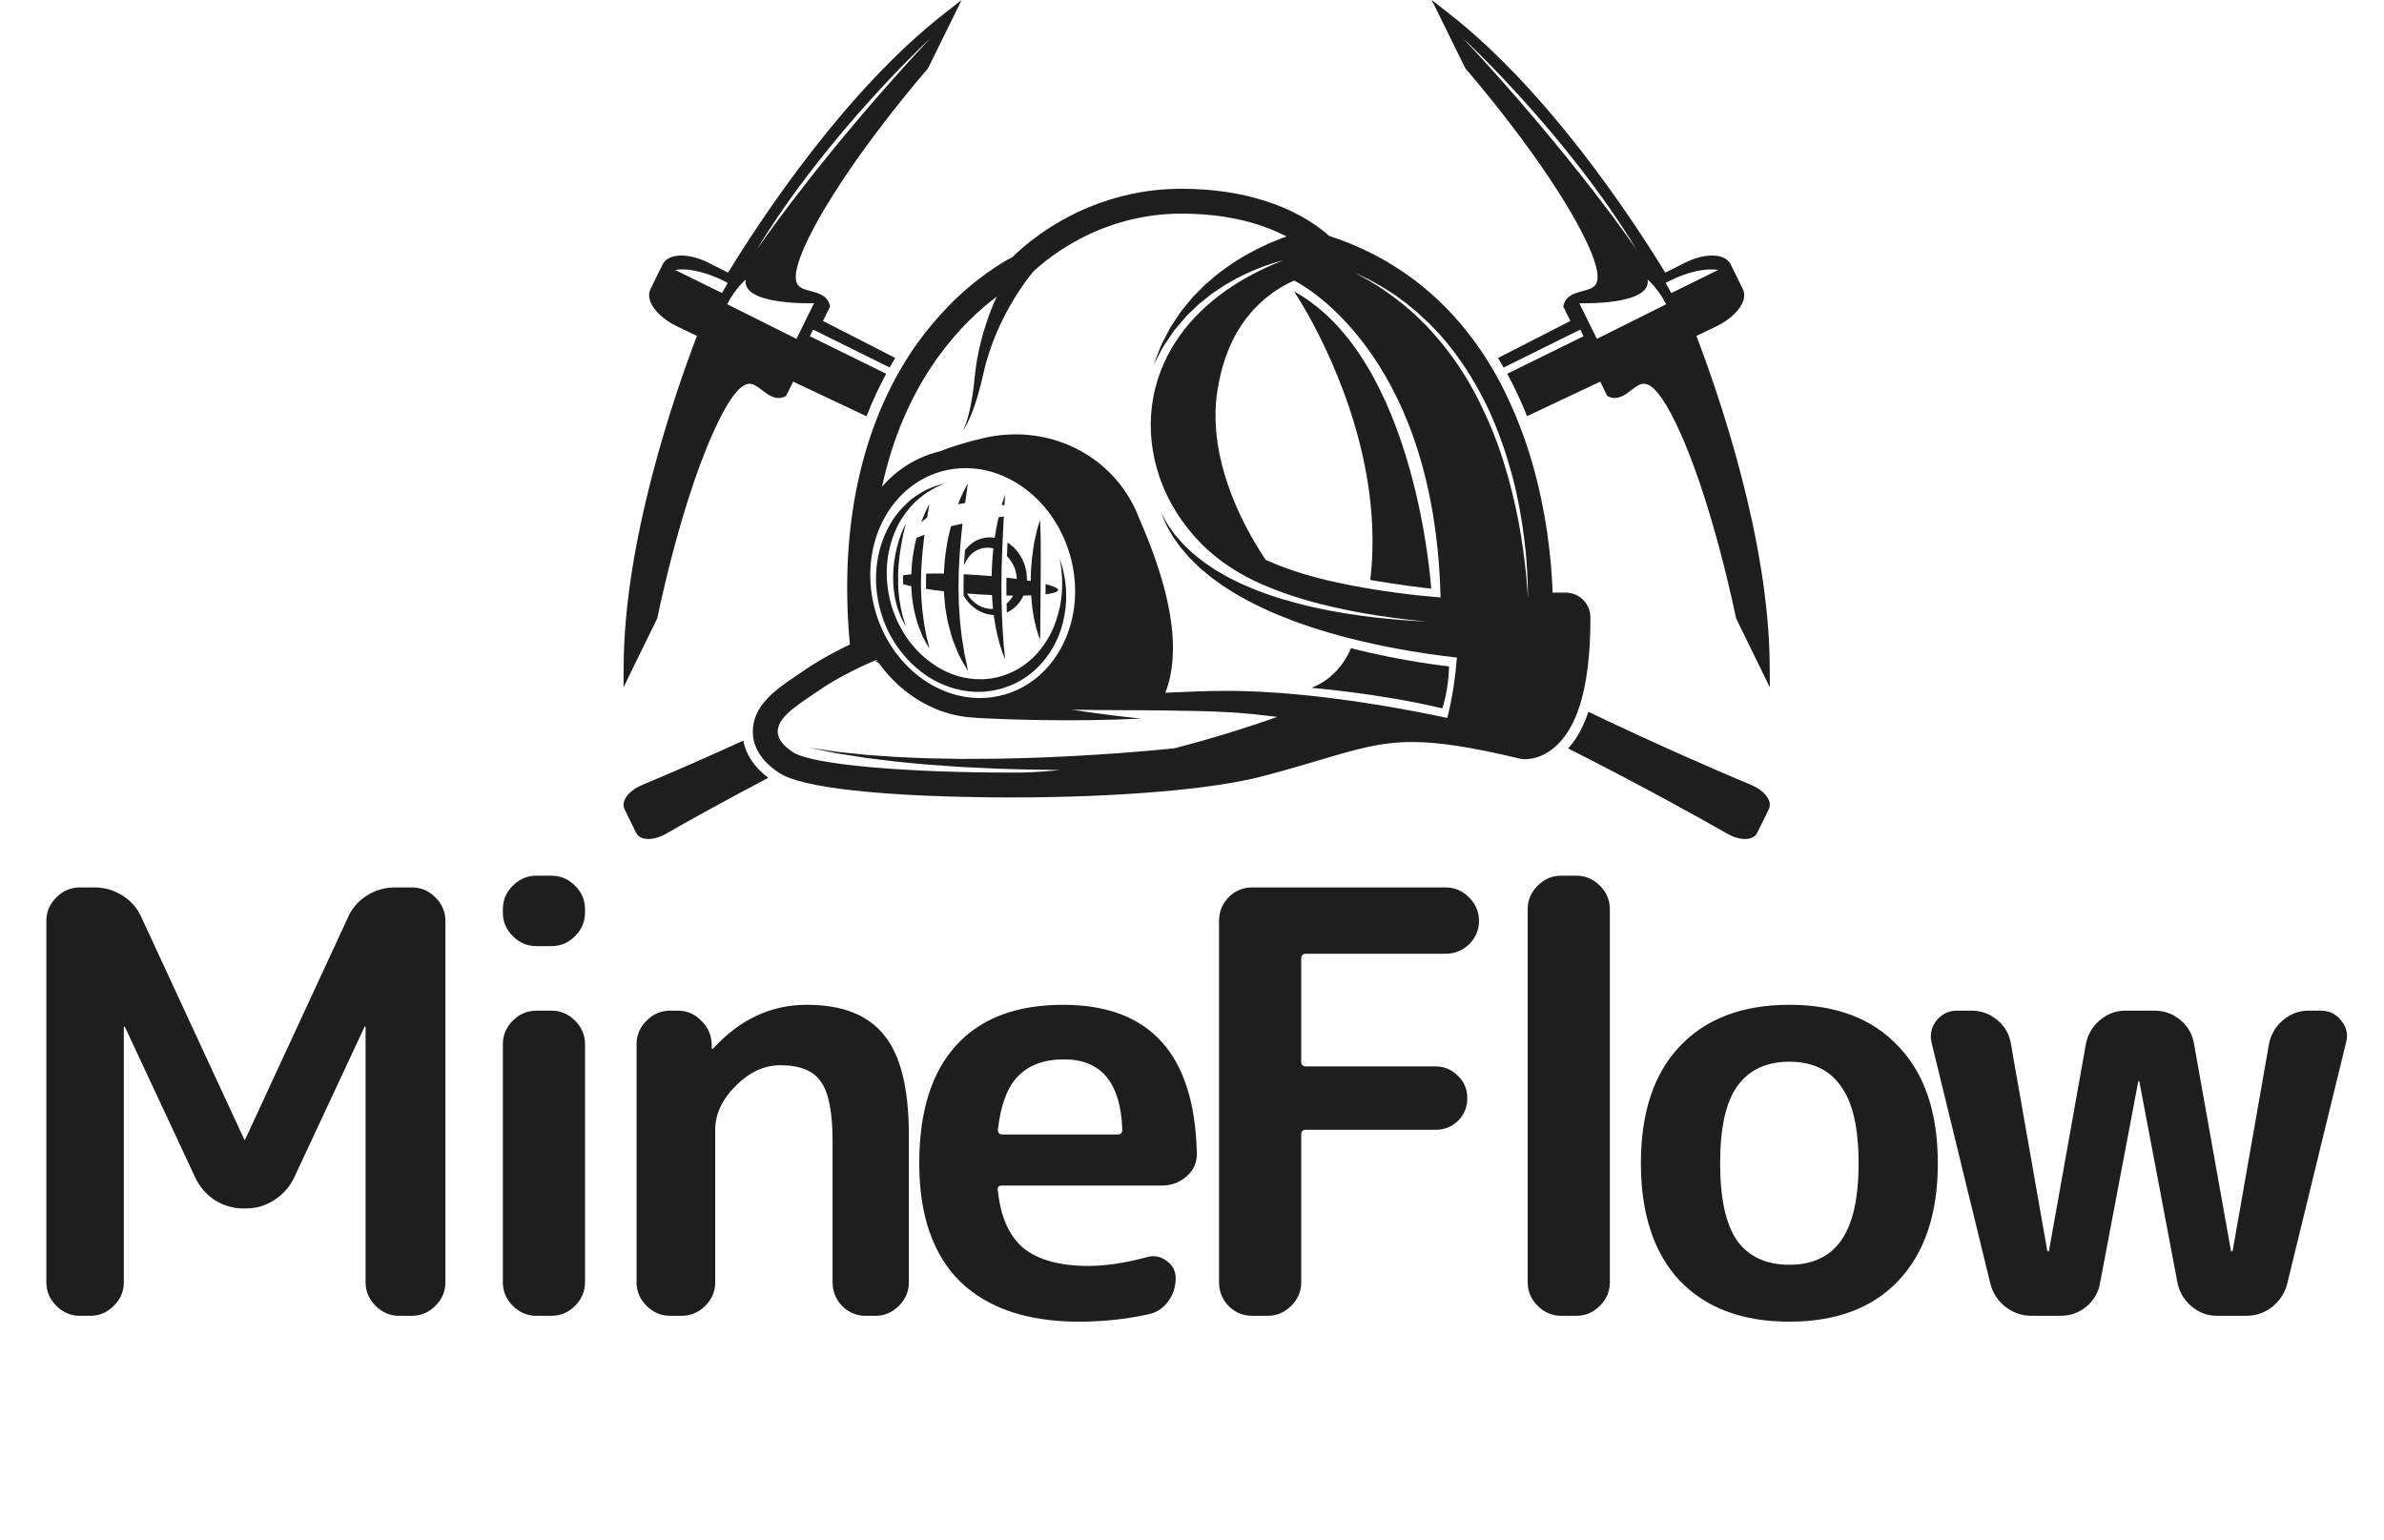<svg width="130" height="84" viewBox="0 0 130 84" fill="none" xmlns="http://www.w3.org/2000/svg">
<path d="M95.513 42.814C93.825 42.109 90.617 40.729 86.618 38.818C86.433 39.357 86.214 39.837 85.95 40.244C85.808 40.462 85.661 40.648 85.51 40.815C89.52 42.842 92.606 44.559 94.205 45.473C94.643 45.723 95.121 45.815 95.453 45.713C95.669 45.647 95.771 45.517 95.819 45.419L96.456 44.126C96.504 44.027 96.544 43.867 96.465 43.656C96.343 43.331 95.978 43.008 95.513 42.814Z" fill="#1E1E1E"/>
<path d="M36.819 14.724C36.819 14.724 37.858 14.462 39.684 15.427L39.661 15.469L39.662 15.47L39.372 15.98L36.819 14.724ZM40.666 15.245C40.425 16.675 44.389 16.535 44.389 16.535L43.432 18.479L39.656 16.593C40.071 15.749 40.666 15.245 40.666 15.245ZM50.723 2.09C44.706 8.537 41.245 13.644 41.245 13.644C45.08 7.309 50.723 2.09 50.723 2.09ZM39.186 22.957C39.794 21.72 40.322 21.042 40.756 20.941C41.013 20.881 41.234 21.03 41.565 21.284C41.886 21.53 42.286 21.837 42.764 21.641L42.861 21.601L43.25 20.811C44.526 21.415 45.869 22.049 47.252 22.701C47.584 21.848 47.947 21.079 48.323 20.383L44.159 18.335L44.337 17.973C45.804 18.695 47.195 19.383 48.513 20.04C48.614 19.862 48.714 19.685 48.817 19.518C47.455 18.82 46.134 18.143 44.877 17.502L45.266 16.71L45.239 16.61C45.102 16.113 44.615 15.982 44.224 15.878C43.821 15.771 43.568 15.688 43.458 15.447C43.274 15.041 43.489 14.209 44.097 12.973C46.103 8.896 50.533 3.81 50.578 3.76L50.618 3.699L52.438 -1.90735e-05L51.486 0.743C46.107 4.944 41.543 11.86 39.701 14.869L38.626 14.325C37.904 13.961 37.143 13.84 36.641 14.008C36.402 14.088 36.226 14.232 36.131 14.425L35.474 15.76C35.379 15.953 35.373 16.181 35.455 16.418C35.628 16.919 36.188 17.448 36.918 17.797L38.005 18.317C36.746 21.613 34.052 29.45 34.008 36.274L34 37.481L35.843 33.714C35.856 33.647 37.181 27.032 39.186 22.957Z" fill="#1E1E1E"/>
<path d="M91.138 15.98L90.847 15.47L90.849 15.469L90.826 15.427C92.652 14.462 93.69 14.724 93.69 14.724L91.138 15.98ZM87.077 18.479L86.121 16.535C86.121 16.535 90.085 16.675 89.844 15.245C89.844 15.245 90.439 15.749 90.854 16.593L87.077 18.479ZM79.787 2.09C79.787 2.09 85.431 7.309 89.264 13.644C89.264 13.644 85.804 8.537 79.787 2.09ZM92.505 18.317L93.592 17.797C94.321 17.448 94.882 16.919 95.056 16.418C95.138 16.181 95.131 15.953 95.036 15.76L94.379 14.425C94.284 14.232 94.108 14.088 93.869 14.008C93.367 13.84 92.607 13.961 91.884 14.325L90.808 14.869C88.967 11.86 84.403 4.944 79.023 0.743L78.072 -1.90735e-05L79.892 3.699L79.932 3.76C79.977 3.81 84.407 8.896 86.412 12.973C87.021 14.209 87.235 15.041 87.052 15.447C86.942 15.688 86.689 15.771 86.285 15.878C85.894 15.982 85.407 16.113 85.272 16.61L85.243 16.71L85.633 17.502C84.374 18.145 83.051 18.822 81.687 19.521C81.792 19.691 81.892 19.867 81.991 20.043C83.312 19.386 84.704 18.696 86.173 17.973L86.35 18.335L82.189 20.382C82.588 21.111 82.946 21.884 83.272 22.694C84.651 22.044 85.989 21.412 87.26 20.811L87.649 21.601L87.746 21.641C88.224 21.837 88.623 21.53 88.945 21.284C89.276 21.03 89.497 20.881 89.754 20.941C90.188 21.042 90.716 21.72 91.324 22.957C93.329 27.032 94.653 33.647 94.667 33.714L96.509 37.481L96.502 36.274C96.458 29.45 93.764 21.613 92.505 18.317Z" fill="#1E1E1E"/>
<path d="M40.535 40.387C38.111 41.494 36.18 42.32 34.998 42.814C34.532 43.008 34.167 43.331 34.045 43.656C33.965 43.867 34.007 44.027 34.055 44.126L34.69 45.419C34.739 45.517 34.842 45.647 35.057 45.713C35.389 45.815 35.867 45.723 36.305 45.473C37.462 44.812 39.395 43.73 41.895 42.415C41.127 41.833 40.671 41.154 40.535 40.387Z" fill="#1E1E1E"/>
<path d="M81.898 24.124C82.121 24.738 82.3 25.356 82.466 25.956C82.785 27.159 82.978 28.305 83.106 29.29C83.238 30.275 83.276 31.102 83.302 31.68C83.322 32.258 83.316 32.589 83.316 32.589C83.316 32.589 83.298 32.258 83.249 31.683C83.202 31.108 83.111 30.287 82.956 29.311C82.807 28.335 82.566 27.206 82.239 26.018C82.07 25.425 81.887 24.815 81.66 24.209C81.439 23.602 81.19 22.993 80.905 22.403C80.635 21.805 80.32 21.228 79.994 20.671C79.656 20.121 79.307 19.59 78.927 19.107C78.554 18.618 78.161 18.172 77.777 17.76C77.575 17.563 77.38 17.37 77.19 17.184C76.99 17.009 76.798 16.84 76.613 16.678C76.419 16.526 76.233 16.379 76.056 16.241C75.878 16.104 75.701 15.986 75.537 15.868C75.213 15.632 74.904 15.466 74.662 15.308C74.157 15.029 73.868 14.869 73.868 14.869C73.868 14.869 73.943 14.904 74.083 14.97C74.222 15.039 74.43 15.13 74.688 15.262C74.937 15.409 75.256 15.562 75.593 15.784C75.763 15.895 75.947 16.005 76.133 16.134C76.316 16.269 76.508 16.411 76.709 16.558C76.9 16.718 77.1 16.884 77.306 17.055C77.504 17.238 77.708 17.426 77.918 17.62C78.114 17.827 78.323 18.033 78.525 18.257C78.719 18.485 78.928 18.712 79.114 18.962C79.504 19.449 79.863 19.985 80.21 20.54C80.547 21.102 80.872 21.683 81.151 22.287C81.434 22.89 81.68 23.507 81.898 24.124ZM78.553 32.581C77.8 32.518 77.006 32.436 76.181 32.328C75.092 32.18 73.949 31.997 72.788 31.739C71.627 31.482 70.448 31.141 69.324 30.664C69.219 30.62 69.116 30.573 69.013 30.526C68.808 30.22 68.567 29.839 68.315 29.398C68.146 29.105 67.973 28.784 67.802 28.44C67.203 27.237 66.631 25.754 66.395 24.16C66.361 23.931 66.335 23.701 66.316 23.47C66.258 22.774 66.272 22.063 66.379 21.35C66.579 20.02 66.968 18.951 67.469 18.091C68.055 17.087 68.794 16.369 69.566 15.853C69.897 15.632 70.234 15.449 70.567 15.298C70.616 15.321 78.233 18.979 78.553 32.581ZM68.452 37.709C67.93 37.698 67.406 37.663 66.874 37.676C66.608 37.678 66.341 37.679 66.073 37.681C65.81 37.689 65.546 37.697 65.281 37.705C64.751 37.726 64.218 37.748 63.685 37.77C63.64 37.771 63.593 37.774 63.547 37.776C63.756 37.236 63.887 36.638 63.938 35.975C63.963 35.645 63.969 35.299 63.953 34.937C63.875 33.127 63.283 30.925 62.132 28.299C62.017 27.99 61.882 27.695 61.73 27.413C61.729 27.41 61.727 27.408 61.726 27.405V27.406C60.192 24.565 56.91 23.14 53.682 23.88C52.723 24.1 51.916 24.346 51.237 24.616C51.169 24.633 51.1 24.647 51.032 24.667C50.171 24.909 49.392 25.334 48.725 25.912C48.503 26.105 48.294 26.314 48.097 26.54C48.175 26.178 48.26 25.828 48.352 25.487C49.721 20.379 52.536 17.542 54.349 16.177C54.275 16.345 54.201 16.515 54.126 16.692C54.013 16.978 53.898 17.272 53.798 17.578C53.692 17.88 53.604 18.196 53.519 18.509C53.44 18.825 53.363 19.141 53.309 19.456C53.242 19.769 53.213 20.084 53.169 20.384C53.139 20.679 53.111 20.967 53.077 21.232C53.04 21.5 53.002 21.754 52.957 21.987C52.869 22.451 52.765 22.834 52.672 23.095C52.581 23.356 52.499 23.494 52.499 23.494C52.499 23.494 52.505 23.486 52.517 23.47C52.55 23.423 52.631 23.306 52.727 23.118C52.857 22.869 53.016 22.499 53.169 22.042C53.246 21.814 53.321 21.564 53.396 21.297C53.469 21.027 53.538 20.746 53.606 20.454C53.678 20.169 53.735 19.873 53.831 19.581C53.913 19.285 54.016 18.991 54.123 18.7C54.235 18.41 54.348 18.121 54.478 17.844C54.601 17.565 54.739 17.298 54.872 17.04C55.012 16.786 55.147 16.541 55.287 16.316C55.422 16.088 55.563 15.879 55.691 15.688C55.946 15.311 56.178 15.013 56.345 14.809C56.46 14.701 56.605 14.571 56.781 14.426C56.868 14.352 56.963 14.277 57.065 14.197C57.984 13.484 59.486 12.538 61.482 12.022C61.925 11.909 62.393 11.816 62.885 11.751C63.376 11.686 63.891 11.65 64.427 11.65C67.13 11.65 68.985 12.281 70.156 12.897C69.978 12.96 69.789 13.025 69.588 13.113C69.459 13.166 69.325 13.222 69.186 13.279C69.051 13.343 68.911 13.409 68.767 13.476C68.477 13.605 68.188 13.779 67.883 13.94C67.588 14.121 67.279 14.302 66.985 14.512C66.693 14.727 66.389 14.933 66.117 15.181L65.7 15.537C65.571 15.667 65.444 15.797 65.317 15.925C65.194 16.056 65.06 16.172 64.95 16.311C64.839 16.447 64.73 16.582 64.621 16.714C64.508 16.841 64.409 16.975 64.315 17.11C64.223 17.245 64.136 17.38 64.051 17.509C63.966 17.639 63.883 17.765 63.804 17.887C63.736 18.016 63.672 18.142 63.609 18.262C63.489 18.504 63.364 18.716 63.281 18.918C63.203 19.122 63.135 19.3 63.079 19.446C62.967 19.736 62.903 19.902 62.903 19.902C62.903 19.902 62.986 19.744 63.132 19.469C63.204 19.333 63.292 19.166 63.393 18.974C63.497 18.787 63.646 18.592 63.79 18.372C63.864 18.263 63.941 18.15 64.021 18.032C64.113 17.923 64.207 17.811 64.304 17.696C64.499 17.466 64.695 17.218 64.941 17C65.058 16.887 65.178 16.772 65.299 16.656C65.416 16.538 65.559 16.441 65.69 16.332C65.822 16.225 65.957 16.118 66.091 16.011L66.522 15.724C66.802 15.524 67.111 15.365 67.405 15.199C67.701 15.036 68.009 14.903 68.299 14.768C68.6 14.653 68.882 14.525 69.164 14.439C69.304 14.393 69.439 14.348 69.57 14.304C69.703 14.268 69.831 14.232 69.954 14.197C69.962 14.195 69.969 14.193 69.977 14.191C69.576 14.349 69.14 14.536 68.67 14.769C67.943 15.131 67.142 15.596 66.344 16.223C65.551 16.85 64.752 17.638 64.109 18.633C63.462 19.62 62.985 20.818 62.818 22.113C62.648 23.407 62.796 24.783 63.248 26.072C63.697 27.364 64.457 28.56 65.419 29.555C66.374 30.557 67.583 31.329 68.804 31.858C70.028 32.396 71.272 32.769 72.484 33.054C74.361 33.499 76.158 33.74 77.786 33.895C76.015 33.812 73.869 33.607 71.766 33.146C71.14 33.013 70.522 32.847 69.918 32.67C69.318 32.481 68.731 32.281 68.18 32.047C67.904 31.928 67.63 31.816 67.376 31.682C67.246 31.618 67.118 31.555 66.992 31.492C66.87 31.422 66.749 31.353 66.63 31.286C66.511 31.217 66.394 31.148 66.278 31.081C66.168 31.007 66.058 30.934 65.951 30.862C65.845 30.788 65.735 30.722 65.636 30.646C65.538 30.569 65.442 30.492 65.348 30.419C65.254 30.343 65.159 30.273 65.072 30.198C64.988 30.119 64.906 30.042 64.826 29.967C64.746 29.892 64.668 29.819 64.591 29.747C64.517 29.674 64.455 29.595 64.389 29.523C64.262 29.373 64.129 29.242 64.031 29.103C63.932 28.965 63.841 28.837 63.759 28.723C63.671 28.609 63.611 28.497 63.558 28.401C63.504 28.304 63.458 28.222 63.421 28.155C63.346 28.022 63.306 27.951 63.306 27.951C63.306 27.951 63.339 28.026 63.399 28.166C63.43 28.236 63.467 28.323 63.511 28.426C63.553 28.529 63.602 28.648 63.678 28.77C63.75 28.895 63.829 29.034 63.914 29.185C63.999 29.337 64.119 29.483 64.233 29.649C64.293 29.73 64.349 29.819 64.418 29.901C64.487 29.982 64.56 30.066 64.634 30.151C64.708 30.237 64.784 30.325 64.862 30.415C64.944 30.502 65.034 30.584 65.122 30.672C65.212 30.76 65.303 30.848 65.397 30.938C65.491 31.027 65.596 31.108 65.698 31.195C65.802 31.282 65.908 31.369 66.015 31.458C66.126 31.54 66.241 31.624 66.356 31.708C66.472 31.791 66.589 31.879 66.71 31.962C66.834 32.04 66.96 32.119 67.087 32.2C67.338 32.367 67.608 32.513 67.881 32.666C68.428 32.968 69.015 33.239 69.617 33.501C70.223 33.748 70.846 33.987 71.479 34.193C74.01 35.03 76.638 35.5 78.615 35.758C78.907 35.796 79.183 35.829 79.446 35.859C79.363 36.87 79.208 38.063 78.918 39.151C78.026 38.96 76.841 38.723 75.442 38.49C74.648 38.357 73.787 38.223 72.872 38.108C71.959 37.985 70.989 37.886 69.985 37.803C69.482 37.766 68.97 37.735 68.452 37.709ZM47.866 36.079C47.821 36.055 47.773 36.03 47.732 36.009C47.771 35.992 47.796 35.982 47.796 35.982V35.981C47.82 36.014 47.843 36.046 47.866 36.079ZM51.326 25.711C51.765 25.587 52.21 25.528 52.65 25.528C53.276 25.528 53.896 25.648 54.485 25.871C54.78 25.983 55.067 26.121 55.344 26.284C56.728 27.095 57.852 28.512 58.356 30.299C58.593 31.139 58.67 31.981 58.606 32.785C58.59 32.986 58.565 33.184 58.532 33.379C58.465 33.77 58.365 34.149 58.234 34.511C58.102 34.872 57.938 35.217 57.745 35.539C57.071 36.666 56.041 37.519 54.757 37.882C54.317 38.005 53.873 38.065 53.432 38.065C50.928 38.065 48.532 36.153 47.726 33.294C46.779 29.933 48.391 26.539 51.326 25.711ZM61.411 41.041C60.931 41.074 60.41 41.118 59.859 41.149C59.308 41.184 58.727 41.219 58.125 41.248C57.523 41.282 56.901 41.302 56.268 41.326C55.637 41.352 54.994 41.357 54.351 41.374C53.708 41.377 53.065 41.381 52.432 41.385C51.799 41.372 51.176 41.361 50.574 41.351C49.972 41.324 49.389 41.308 48.837 41.276C48.285 41.237 47.763 41.201 47.282 41.168C46.802 41.118 46.362 41.072 45.972 41.032C45.58 40.999 45.244 40.935 44.964 40.898C44.546 40.837 44.262 40.795 44.146 40.778C44.108 40.772 44.087 40.769 44.087 40.769C44.087 40.769 44.404 40.833 44.956 40.944C45.234 40.995 45.568 41.077 45.957 41.131C46.347 41.192 46.785 41.261 47.263 41.336C47.744 41.395 48.265 41.459 48.816 41.526C49.368 41.588 49.951 41.636 50.554 41.693C51.159 41.736 51.784 41.78 52.418 41.825C53.053 41.856 53.699 41.886 54.345 41.916C54.991 41.933 55.637 41.963 56.273 41.969C56.794 41.978 57.306 41.986 57.808 41.988C57.102 42.062 56.403 42.113 55.724 42.129C55.517 42.13 55.309 42.131 55.102 42.131C49.489 42.131 44.281 41.714 43.229 41.012C42.853 40.762 42.623 40.519 42.506 40.284C42.428 40.128 42.399 39.975 42.411 39.825C42.474 39.002 43.749 38.287 44.602 37.688C45.79 36.854 47.296 36.194 47.693 36.025C47.764 36.068 47.841 36.115 47.926 36.165C48.569 37.056 49.377 37.784 50.286 38.298C50.513 38.426 50.747 38.541 50.986 38.642C51.702 38.944 52.466 39.118 53.25 39.141L53.25 39.149C53.25 39.149 53.817 39.183 54.656 39.213C55.498 39.244 56.618 39.272 57.737 39.276C58.857 39.284 59.976 39.267 60.813 39.241C61.232 39.229 61.581 39.215 61.825 39.203C62.068 39.193 62.208 39.186 62.208 39.186C62.208 39.186 62.069 39.172 61.826 39.145C61.584 39.12 61.237 39.081 60.823 39.029C60.16 38.948 59.322 38.835 58.451 38.703C60.157 38.734 61.93 38.721 63.702 38.746C64.23 38.756 64.758 38.765 65.284 38.774C65.547 38.781 65.81 38.788 66.073 38.795C66.33 38.807 66.587 38.82 66.843 38.832C67.354 38.848 67.863 38.909 68.365 38.946C68.799 38.992 69.227 39.042 69.651 39.094C68.53 39.492 66.46 40.184 64.027 40.809C63.477 40.865 62.563 40.952 61.411 41.041ZM76.996 15.171C75.647 14.175 74.139 13.402 72.483 12.866C72.016 12.442 71.023 11.681 69.401 11.096C69.221 11.031 69.033 10.969 68.837 10.909C67.662 10.549 66.202 10.294 64.427 10.294C62.508 10.294 60.848 10.703 59.478 11.257C58.337 11.719 57.398 12.282 56.68 12.793C55.962 13.304 55.465 13.764 55.209 14.018C54.636 14.318 53.205 15.155 51.65 16.764C51.624 16.79 51.599 16.822 51.574 16.849C51.079 17.367 50.574 17.957 50.08 18.638C48.812 20.387 47.483 22.929 46.755 26.406C46.245 28.841 46.028 31.731 46.344 35.145C46.113 35.255 45.847 35.39 45.57 35.534C45.009 35.827 44.389 36.181 43.822 36.578C43.782 36.606 43.737 36.636 43.696 36.663C43.609 36.724 43.521 36.784 43.428 36.847C42.368 37.56 41.049 38.446 41.051 39.893C41.053 40.755 41.532 41.512 42.476 42.141C42.711 42.297 43.045 42.435 43.455 42.557C44.686 42.924 46.601 43.147 48.559 43.283C51.171 43.463 53.858 43.487 55.102 43.487C60.95 43.487 66.1 43.053 68.878 42.324C69.21 42.237 69.523 42.151 69.826 42.068C70.495 41.883 71.094 41.706 71.647 41.542C71.745 41.513 71.848 41.483 71.943 41.455C73.948 40.858 75.272 40.464 77.002 40.464C78.459 40.464 80.26 40.742 82.845 41.364C82.92 41.381 82.995 41.393 83.073 41.398C83.102 41.4 83.144 41.401 83.174 41.401C83.491 41.401 84.594 41.296 85.475 39.936C86.107 38.962 86.494 37.566 86.649 35.699C86.7 35.076 86.726 34.401 86.726 33.672C86.726 32.922 86.119 32.316 85.37 32.316H84.666C84.638 31.508 84.562 30.402 84.378 29.118C84.194 27.835 83.902 26.375 83.439 24.858C83.258 24.26 83.052 23.688 82.834 23.128C82.695 22.771 82.547 22.422 82.394 22.08C82.17 21.584 81.937 21.098 81.683 20.636C80.457 18.399 78.883 16.566 76.996 15.171Z" fill="#1E1E1E"/>
<path d="M50.418 36.773C51.097 37.249 51.889 37.578 52.71 37.684C52.915 37.71 53.118 37.736 53.325 37.728C53.428 37.725 53.528 37.729 53.632 37.722L53.946 37.686C54.164 37.667 54.332 37.614 54.515 37.573L54.669 37.535L54.808 37.485L55.086 37.384C55.818 37.097 56.427 36.613 56.881 36.073C57.339 35.534 57.651 34.935 57.839 34.359C58.031 33.784 58.114 33.234 58.136 32.749C58.141 32.506 58.141 32.279 58.126 32.071C58.1 31.863 58.088 31.672 58.056 31.502C58.021 31.333 57.989 31.182 57.962 31.051C57.93 30.922 57.891 30.816 57.865 30.728C57.811 30.553 57.782 30.46 57.782 30.46C57.782 30.46 57.799 30.556 57.828 30.737C57.84 30.827 57.864 30.938 57.878 31.069C57.889 31.2 57.9 31.35 57.914 31.518C57.925 31.686 57.915 31.874 57.917 32.075C57.905 32.277 57.889 32.495 57.861 32.724C57.794 33.184 57.664 33.691 57.451 34.212C57.236 34.732 56.909 35.252 56.478 35.713C56.046 36.175 55.49 36.558 54.855 36.79L54.613 36.869L54.491 36.909L54.374 36.933C54.194 36.967 54.001 37.018 53.843 37.02L53.595 37.04C53.51 37.043 53.421 37.036 53.334 37.035C53.159 37.038 52.984 37.016 52.809 36.991C52.107 36.894 51.423 36.602 50.834 36.178C50.237 35.763 49.727 35.221 49.338 34.612C48.952 33.998 48.671 33.34 48.515 32.649C48.363 31.976 48.318 31.303 48.381 30.665C48.446 30.029 48.607 29.438 48.832 28.924C49.054 28.406 49.358 27.98 49.66 27.633C49.961 27.282 50.289 27.039 50.563 26.847C50.849 26.673 51.082 26.54 51.253 26.478C51.421 26.406 51.511 26.367 51.511 26.367C51.511 26.367 51.417 26.392 51.24 26.44C51.06 26.48 50.805 26.573 50.492 26.721C50.188 26.885 49.813 27.096 49.462 27.438C49.107 27.771 48.736 28.198 48.458 28.738C48.171 29.273 47.947 29.904 47.843 30.596C47.736 31.283 47.739 32.04 47.892 32.795C48.039 33.532 48.312 34.301 48.745 34.985C49.172 35.671 49.74 36.292 50.418 36.773Z" fill="#1E1E1E"/>
<path d="M56.749 31.628C56.75 31.224 56.753 30.82 56.754 30.44C56.757 30.06 56.754 29.704 56.749 29.398C56.742 28.786 56.714 28.369 56.714 28.369C56.714 28.369 56.562 28.76 56.441 29.369C56.375 29.672 56.321 30.029 56.278 30.414C56.237 30.798 56.209 31.211 56.206 31.624C56.206 31.645 56.207 31.665 56.207 31.686C56.138 31.674 56.069 31.662 55.996 31.65C56.004 31.41 55.978 31.163 55.908 30.915C55.744 30.333 55.384 29.868 54.94 29.59C54.936 29.671 54.932 29.752 54.928 29.834C54.922 29.994 54.917 30.162 54.911 30.328C55.123 30.54 55.29 30.815 55.381 31.137C55.422 31.282 55.443 31.428 55.449 31.571C55.267 31.547 55.08 31.523 54.885 31.501C54.881 31.773 54.872 32.044 54.882 32.312C54.883 32.367 54.883 32.42 54.883 32.475C55.008 32.478 55.129 32.48 55.246 32.48C55.155 32.648 55.034 32.795 54.89 32.913C54.891 32.982 54.891 33.052 54.895 33.12C54.898 33.215 54.901 33.308 54.903 33.4C55.309 33.223 55.622 32.892 55.808 32.478C55.959 32.476 56.099 32.472 56.233 32.466C56.241 32.59 56.247 32.716 56.26 32.837C56.276 33.03 56.3 33.217 56.33 33.392C56.357 33.568 56.383 33.734 56.42 33.886C56.485 34.19 56.557 34.44 56.617 34.612C56.676 34.784 56.714 34.881 56.714 34.881C56.714 34.881 56.721 34.776 56.724 34.596C56.726 34.416 56.728 34.16 56.73 33.853C56.736 33.246 56.742 32.438 56.749 31.628Z" fill="#1E1E1E"/>
<path d="M57.492 32.004C57.376 31.953 57.213 31.902 57.018 31.853C57.017 32.04 57.015 32.225 57.013 32.408C57.684 32.327 57.901 32.184 57.492 32.004Z" fill="#1E1E1E"/>
<path d="M54.625 27.525C54.651 27.532 54.679 27.537 54.704 27.544C54.728 27.549 54.749 27.555 54.772 27.561C54.792 27.195 54.804 26.978 54.804 26.978C54.804 26.978 54.725 27.179 54.625 27.525Z" fill="#1E1E1E"/>
<path d="M52.73 32.367C53.176 32.403 53.635 32.431 54.093 32.451C54.104 32.689 54.12 32.924 54.147 33.151C54.148 33.168 54.151 33.184 54.152 33.202C53.592 33.239 53.041 32.91 52.73 32.367ZM54.61 32.312C54.601 32.037 54.611 31.757 54.614 31.478C54.609 31.199 54.624 30.919 54.629 30.644C54.638 30.368 54.648 30.096 54.657 29.834C54.682 29.307 54.707 28.816 54.727 28.394C54.731 28.312 54.736 28.236 54.74 28.159C54.717 28.163 54.696 28.167 54.674 28.172C54.602 28.185 54.527 28.197 54.452 28.209C54.441 28.257 54.43 28.302 54.419 28.353C54.354 28.644 54.296 28.974 54.245 29.324C54.011 29.287 53.769 29.298 53.532 29.364C53.157 29.47 52.846 29.7 52.622 30.006C52.608 30.184 52.596 30.36 52.582 30.543C52.58 30.644 52.575 30.745 52.57 30.847C52.723 30.398 53.056 30.042 53.507 29.915C53.729 29.852 53.954 29.853 54.171 29.904C54.146 30.137 54.12 30.375 54.106 30.619C54.096 30.883 54.078 31.151 54.073 31.419C53.58 31.374 53.065 31.34 52.549 31.315C52.547 31.373 52.546 31.432 52.547 31.491C52.543 31.807 52.532 32.125 52.547 32.436C52.547 32.451 52.547 32.464 52.548 32.478C52.913 33.113 53.536 33.515 54.188 33.537C54.206 33.667 54.225 33.795 54.249 33.918C54.289 34.161 54.325 34.391 54.381 34.6C54.43 34.809 54.48 34.999 54.525 35.168C54.575 35.334 54.628 35.477 54.668 35.596C54.752 35.832 54.804 35.965 54.804 35.965C54.804 35.965 54.796 35.82 54.773 35.572C54.761 35.45 54.746 35.3 54.729 35.129C54.719 34.957 54.708 34.763 54.689 34.554C54.668 34.345 54.668 34.115 54.651 33.876C54.634 33.636 54.633 33.382 54.624 33.12C54.608 32.859 54.617 32.587 54.61 32.312Z" fill="#1E1E1E"/>
<path d="M52.457 26.985C52.42 27.064 52.382 27.151 52.343 27.244C52.311 27.325 52.275 27.411 52.24 27.5C52.249 27.499 52.257 27.495 52.266 27.494C52.387 27.475 52.508 27.45 52.629 27.43C52.662 27.191 52.691 26.981 52.715 26.817C52.757 26.531 52.781 26.368 52.781 26.368C52.781 26.368 52.689 26.508 52.561 26.768C52.528 26.833 52.493 26.906 52.457 26.985Z" fill="#1E1E1E"/>
<path d="M52.587 35.627C52.559 35.431 52.528 35.21 52.485 34.975C52.436 34.74 52.422 34.478 52.386 34.207C52.372 34.071 52.352 33.933 52.341 33.789C52.336 33.645 52.323 33.5 52.315 33.351C52.308 33.202 52.291 33.053 52.285 32.901C52.283 32.747 52.281 32.592 52.275 32.436C52.261 32.125 52.271 31.807 52.276 31.491C52.27 31.173 52.306 30.856 52.311 30.543C52.334 30.229 52.357 29.922 52.379 29.624C52.412 29.326 52.427 29.035 52.464 28.761C52.472 28.691 52.48 28.624 52.488 28.556C52.296 28.588 52.114 28.648 51.925 28.683C51.902 28.689 51.879 28.695 51.855 28.702C51.784 28.962 51.724 29.237 51.666 29.525C51.608 29.831 51.564 30.151 51.525 30.478C51.505 30.742 51.481 31.01 51.471 31.279C51.118 31.273 50.797 31.274 50.504 31.281C50.502 31.335 50.499 31.39 50.5 31.444C50.496 31.668 50.489 31.893 50.499 32.114C50.798 32.16 51.124 32.205 51.47 32.245C51.474 32.32 51.479 32.396 51.487 32.472C51.505 32.801 51.539 33.124 51.598 33.434C51.624 33.588 51.647 33.741 51.677 33.889C51.711 34.037 51.753 34.181 51.789 34.32C51.862 34.598 51.932 34.86 52.033 35.092C52.122 35.327 52.211 35.538 52.291 35.724C52.384 35.906 52.474 36.059 52.546 36.186C52.691 36.438 52.781 36.576 52.781 36.576C52.781 36.576 52.755 36.408 52.697 36.127C52.667 35.988 52.633 35.818 52.587 35.627Z" fill="#1E1E1E"/>
<path d="M50.606 35.032C50.58 34.925 50.55 34.794 50.509 34.648C50.484 34.497 50.455 34.327 50.418 34.144C50.377 33.963 50.361 33.761 50.331 33.551C50.317 33.446 50.303 33.338 50.29 33.228C50.285 33.116 50.273 33.004 50.264 32.888C50.256 32.773 50.243 32.657 50.238 32.538C50.237 32.419 50.234 32.299 50.228 32.178C50.212 31.937 50.224 31.69 50.228 31.443C50.223 31.197 50.249 30.951 50.257 30.708C50.28 30.467 50.29 30.226 50.315 29.995C50.346 29.765 50.36 29.539 50.392 29.328C50.4 29.269 50.408 29.212 50.416 29.155H50.415C50.276 29.214 50.139 29.262 50.025 29.314C50.007 29.322 49.992 29.328 49.975 29.335C49.925 29.524 49.883 29.721 49.844 29.928C49.802 30.165 49.762 30.412 49.735 30.664C49.722 30.88 49.699 31.1 49.692 31.321C49.522 31.335 49.373 31.352 49.246 31.373C49.243 31.534 49.238 31.696 49.249 31.855C49.377 31.893 49.526 31.93 49.694 31.966C49.697 32.045 49.698 32.124 49.706 32.202C49.715 32.456 49.748 32.705 49.79 32.945C49.809 33.064 49.825 33.182 49.848 33.296C49.877 33.41 49.905 33.521 49.933 33.629C49.988 33.843 50.041 34.046 50.117 34.225C50.185 34.407 50.253 34.571 50.313 34.714C50.385 34.854 50.451 34.974 50.506 35.071C50.615 35.267 50.682 35.375 50.682 35.375C50.682 35.375 50.657 35.247 50.606 35.032Z" fill="#1E1E1E"/>
<path d="M50.233 28.484C50.312 28.412 50.396 28.341 50.489 28.277C50.509 28.262 50.531 28.249 50.552 28.233C50.577 28.077 50.6 27.941 50.62 27.829C50.66 27.609 50.682 27.484 50.682 27.484C50.682 27.484 50.456 27.858 50.233 28.484Z" fill="#1E1E1E"/>
<path d="M49.145 33.689C49.196 33.787 49.242 33.873 49.279 33.944C49.354 34.084 49.401 34.162 49.401 34.162C49.401 34.162 49.376 34.074 49.328 33.923C49.303 33.848 49.274 33.758 49.239 33.654C49.215 33.547 49.189 33.426 49.156 33.297C49.119 33.168 49.101 33.024 49.075 32.875C49.062 32.799 49.049 32.722 49.036 32.643C49.028 32.563 49.02 32.482 49.012 32.399C49.005 32.316 48.994 32.233 48.988 32.148C48.985 32.062 48.982 31.976 48.978 31.889C48.974 31.847 48.975 31.804 48.974 31.761C48.977 31.762 48.979 31.763 48.982 31.764C48.977 31.654 48.974 31.542 48.975 31.431H48.974C48.974 31.408 48.974 31.384 48.975 31.361C48.971 31.183 48.993 31.006 48.999 30.831C49.019 30.658 49.03 30.485 49.052 30.32C49.095 29.989 49.146 29.68 49.198 29.417C49.251 29.153 49.297 28.932 49.338 28.78C49.378 28.626 49.401 28.538 49.401 28.538C49.401 28.538 49.22 28.856 49.048 29.377C48.961 29.637 48.88 29.946 48.817 30.283C48.787 30.452 48.76 30.628 48.739 30.807C48.728 30.987 48.703 31.17 48.704 31.354C48.703 31.538 48.7 31.721 48.716 31.902C48.723 32.083 48.745 32.26 48.776 32.43C48.789 32.515 48.803 32.599 48.816 32.68C48.837 32.761 48.857 32.839 48.877 32.917C48.916 33.069 48.953 33.214 49.007 33.341C49.055 33.47 49.102 33.587 49.145 33.689Z" fill="#1E1E1E"/>
<path d="M72.901 36.556C72.791 36.677 72.667 36.798 72.528 36.914C72.25 37.145 71.913 37.357 71.508 37.51C71.508 37.51 75.256 37.815 78.647 38.629C78.647 38.629 78.986 37.696 79.019 36.34C79.019 36.34 76.536 36.084 73.664 35.346C73.664 35.346 73.454 35.952 72.901 36.556Z" fill="#1E1E1E"/>
<path d="M70.564 15.889C70.564 15.889 73.696 20.498 74.602 26.417C74.71 27.127 74.787 27.856 74.822 28.599C74.87 29.588 74.843 30.602 74.721 31.625C74.721 31.625 76.564 31.952 78.044 32.099C78.044 32.099 77.259 19.586 70.564 15.889Z" fill="#1E1E1E"/>
<path d="M4.352 71.754C3.861 71.754 3.435 71.573 3.072 71.21C2.709 70.847 2.528 70.421 2.528 69.93V50.218C2.528 49.727 2.709 49.3 3.072 48.938C3.435 48.575 3.861 48.394 4.352 48.394H5.152C5.707 48.394 6.219 48.543 6.688 48.842C7.157 49.141 7.499 49.535 7.712 50.026L13.312 62.122C13.312 62.143 13.323 62.154 13.344 62.154C13.365 62.154 13.376 62.143 13.376 62.122L18.976 50.026C19.189 49.535 19.531 49.141 20 48.842C20.469 48.543 20.981 48.394 21.536 48.394H22.464C22.955 48.394 23.381 48.575 23.744 48.938C24.107 49.3 24.288 49.727 24.288 50.218V69.93C24.288 70.421 24.107 70.847 23.744 71.21C23.381 71.573 22.955 71.754 22.464 71.754H21.76C21.269 71.754 20.843 71.573 20.48 71.21C20.117 70.847 19.936 70.421 19.936 69.93V56.01C19.936 55.989 19.925 55.978 19.904 55.978C19.883 55.978 19.872 55.989 19.872 56.01L16.032 64.234C15.797 64.725 15.435 65.13 14.944 65.45C14.475 65.749 13.973 65.898 13.44 65.898H13.248C12.715 65.898 12.203 65.749 11.712 65.45C11.243 65.13 10.891 64.725 10.656 64.234L6.816 56.01C6.816 55.989 6.805 55.978 6.784 55.978C6.763 55.978 6.752 55.989 6.752 56.01V69.93C6.752 70.421 6.571 70.847 6.208 71.21C5.845 71.573 5.419 71.754 4.928 71.754H4.352ZM29.244 71.754C28.754 71.754 28.327 71.573 27.965 71.21C27.602 70.847 27.421 70.421 27.421 69.93V56.938C27.421 56.447 27.602 56.02 27.965 55.658C28.327 55.295 28.754 55.114 29.244 55.114H30.076C30.567 55.114 30.994 55.295 31.357 55.658C31.719 56.02 31.901 56.447 31.901 56.938V69.93C31.901 70.421 31.719 70.847 31.357 71.21C30.994 71.573 30.567 71.754 30.076 71.754H29.244ZM29.244 51.594C28.754 51.594 28.327 51.413 27.965 51.05C27.602 50.687 27.421 50.261 27.421 49.77V49.578C27.421 49.087 27.602 48.66 27.965 48.298C28.327 47.935 28.754 47.754 29.244 47.754H30.076C30.567 47.754 30.994 47.935 31.357 48.298C31.719 48.66 31.901 49.087 31.901 49.578V49.77C31.901 50.261 31.719 50.687 31.357 51.05C30.994 51.413 30.567 51.594 30.076 51.594H29.244ZM36.537 71.754C36.046 71.754 35.62 71.573 35.257 71.21C34.894 70.847 34.713 70.421 34.713 69.93V56.938C34.713 56.447 34.894 56.02 35.257 55.658C35.62 55.295 36.046 55.114 36.537 55.114H36.953C37.465 55.114 37.892 55.295 38.233 55.658C38.596 55.999 38.788 56.426 38.809 56.938V57.162C38.809 57.183 38.82 57.194 38.841 57.194C38.862 57.194 38.884 57.183 38.905 57.162C40.356 55.583 42.052 54.794 43.993 54.794C45.934 54.794 47.342 55.349 48.217 56.458C49.113 57.546 49.561 59.37 49.561 61.93V69.93C49.561 70.421 49.38 70.847 49.017 71.21C48.654 71.573 48.228 71.754 47.737 71.754H47.193C46.702 71.754 46.276 71.573 45.913 71.21C45.572 70.847 45.401 70.421 45.401 69.93V62.25C45.401 60.65 45.188 59.562 44.761 58.986C44.356 58.389 43.62 58.09 42.553 58.09C41.678 58.09 40.868 58.463 40.121 59.21C39.374 59.956 39.001 60.757 39.001 61.61V69.93C39.001 70.421 38.82 70.847 38.457 71.21C38.094 71.573 37.668 71.754 37.177 71.754H36.537ZM58.031 57.77C56.943 57.77 56.1 58.079 55.503 58.698C54.927 59.295 54.564 60.266 54.415 61.61C54.415 61.781 54.5 61.866 54.671 61.866H60.943C61.113 61.866 61.199 61.781 61.199 61.61C61.113 59.05 60.057 57.77 58.031 57.77ZM58.831 72.074C56.036 72.074 53.881 71.349 52.367 69.898C50.873 68.426 50.127 66.271 50.127 63.434C50.127 60.618 50.799 58.474 52.143 57.002C53.487 55.53 55.428 54.794 57.967 54.794C62.703 54.794 65.135 57.482 65.263 62.858C65.284 63.37 65.103 63.797 64.719 64.138C64.335 64.479 63.887 64.65 63.375 64.65H54.639C54.447 64.65 54.372 64.746 54.415 64.938C54.564 66.367 55.033 67.412 55.823 68.074C56.633 68.714 57.807 69.034 59.343 69.034C60.303 69.034 61.369 68.874 62.543 68.554C62.927 68.447 63.279 68.511 63.599 68.746C63.94 68.981 64.111 69.3 64.111 69.706C64.111 70.197 63.961 70.634 63.663 71.018C63.385 71.38 63.012 71.605 62.543 71.69C61.348 71.946 60.111 72.074 58.831 72.074ZM68.267 71.754C67.777 71.754 67.35 71.573 66.987 71.21C66.646 70.847 66.475 70.421 66.475 69.93V50.218C66.475 49.727 66.646 49.3 66.987 48.938C67.35 48.575 67.777 48.394 68.267 48.394H78.828C79.318 48.394 79.745 48.575 80.108 48.938C80.47 49.3 80.651 49.727 80.651 50.218C80.651 50.709 80.47 51.135 80.108 51.498C79.745 51.839 79.318 52.01 78.828 52.01H71.212C71.041 52.01 70.956 52.106 70.956 52.298V57.898C70.956 58.069 71.041 58.154 71.212 58.154H78.284C78.753 58.154 79.158 58.325 79.499 58.666C79.841 58.986 80.011 59.391 80.011 59.882C80.011 60.373 79.841 60.788 79.499 61.13C79.158 61.45 78.753 61.61 78.284 61.61H71.212C71.041 61.61 70.956 61.695 70.956 61.866V69.93C70.956 70.421 70.774 70.847 70.412 71.21C70.049 71.573 69.622 71.754 69.132 71.754H68.267ZM85.129 71.754C84.639 71.754 84.212 71.573 83.85 71.21C83.487 70.847 83.305 70.421 83.305 69.93V49.578C83.305 49.087 83.487 48.66 83.85 48.298C84.212 47.935 84.639 47.754 85.129 47.754H85.962C86.452 47.754 86.879 47.935 87.242 48.298C87.604 48.66 87.785 49.087 87.785 49.578V69.93C87.785 70.421 87.604 70.847 87.242 71.21C86.879 71.573 86.452 71.754 85.962 71.754H85.129ZM100.39 59.242C99.771 58.346 98.833 57.898 97.574 57.898C96.315 57.898 95.366 58.346 94.726 59.242C94.107 60.117 93.798 61.514 93.798 63.434C93.798 65.354 94.107 66.762 94.726 67.658C95.366 68.532 96.315 68.97 97.574 68.97C98.833 68.97 99.771 68.532 100.39 67.658C101.03 66.762 101.35 65.354 101.35 63.434C101.35 61.514 101.03 60.117 100.39 59.242ZM103.526 69.834C102.118 71.327 100.134 72.074 97.574 72.074C95.014 72.074 93.019 71.327 91.59 69.834C90.182 68.319 89.478 66.186 89.478 63.434C89.478 60.682 90.182 58.559 91.59 57.066C93.019 55.551 95.014 54.794 97.574 54.794C100.134 54.794 102.118 55.551 103.526 57.066C104.955 58.559 105.67 60.682 105.67 63.434C105.67 66.186 104.955 68.319 103.526 69.834ZM108.533 69.994L105.333 56.874C105.226 56.426 105.311 56.02 105.589 55.658C105.887 55.295 106.261 55.114 106.709 55.114H107.509C108.042 55.114 108.511 55.285 108.917 55.626C109.322 55.967 109.567 56.394 109.653 56.906L111.637 68.202C111.637 68.223 111.647 68.234 111.669 68.234C111.711 68.234 111.733 68.223 111.733 68.202L113.749 56.906C113.855 56.394 114.111 55.967 114.517 55.626C114.922 55.285 115.381 55.114 115.893 55.114H117.493C118.026 55.114 118.495 55.285 118.901 55.626C119.306 55.967 119.551 56.394 119.637 56.906L121.653 68.202C121.653 68.223 121.674 68.234 121.717 68.234C121.738 68.234 121.749 68.223 121.749 68.202L123.733 56.906C123.839 56.394 124.095 55.967 124.501 55.626C124.906 55.285 125.365 55.114 125.877 55.114H126.549C127.018 55.114 127.391 55.295 127.669 55.658C127.967 56.02 128.053 56.426 127.925 56.874L124.725 69.994C124.597 70.506 124.319 70.933 123.893 71.274C123.487 71.594 123.018 71.754 122.485 71.754H120.885C120.373 71.754 119.914 71.583 119.509 71.242C119.103 70.9 118.847 70.474 118.741 69.962L116.661 58.986C116.661 58.965 116.65 58.954 116.629 58.954C116.607 58.954 116.597 58.965 116.597 58.986L114.517 69.962C114.431 70.474 114.186 70.9 113.781 71.242C113.375 71.583 112.906 71.754 112.373 71.754H110.773C110.261 71.754 109.791 71.594 109.365 71.274C108.938 70.933 108.661 70.506 108.533 69.994Z" fill="#1E1E1E"/>
</svg>
